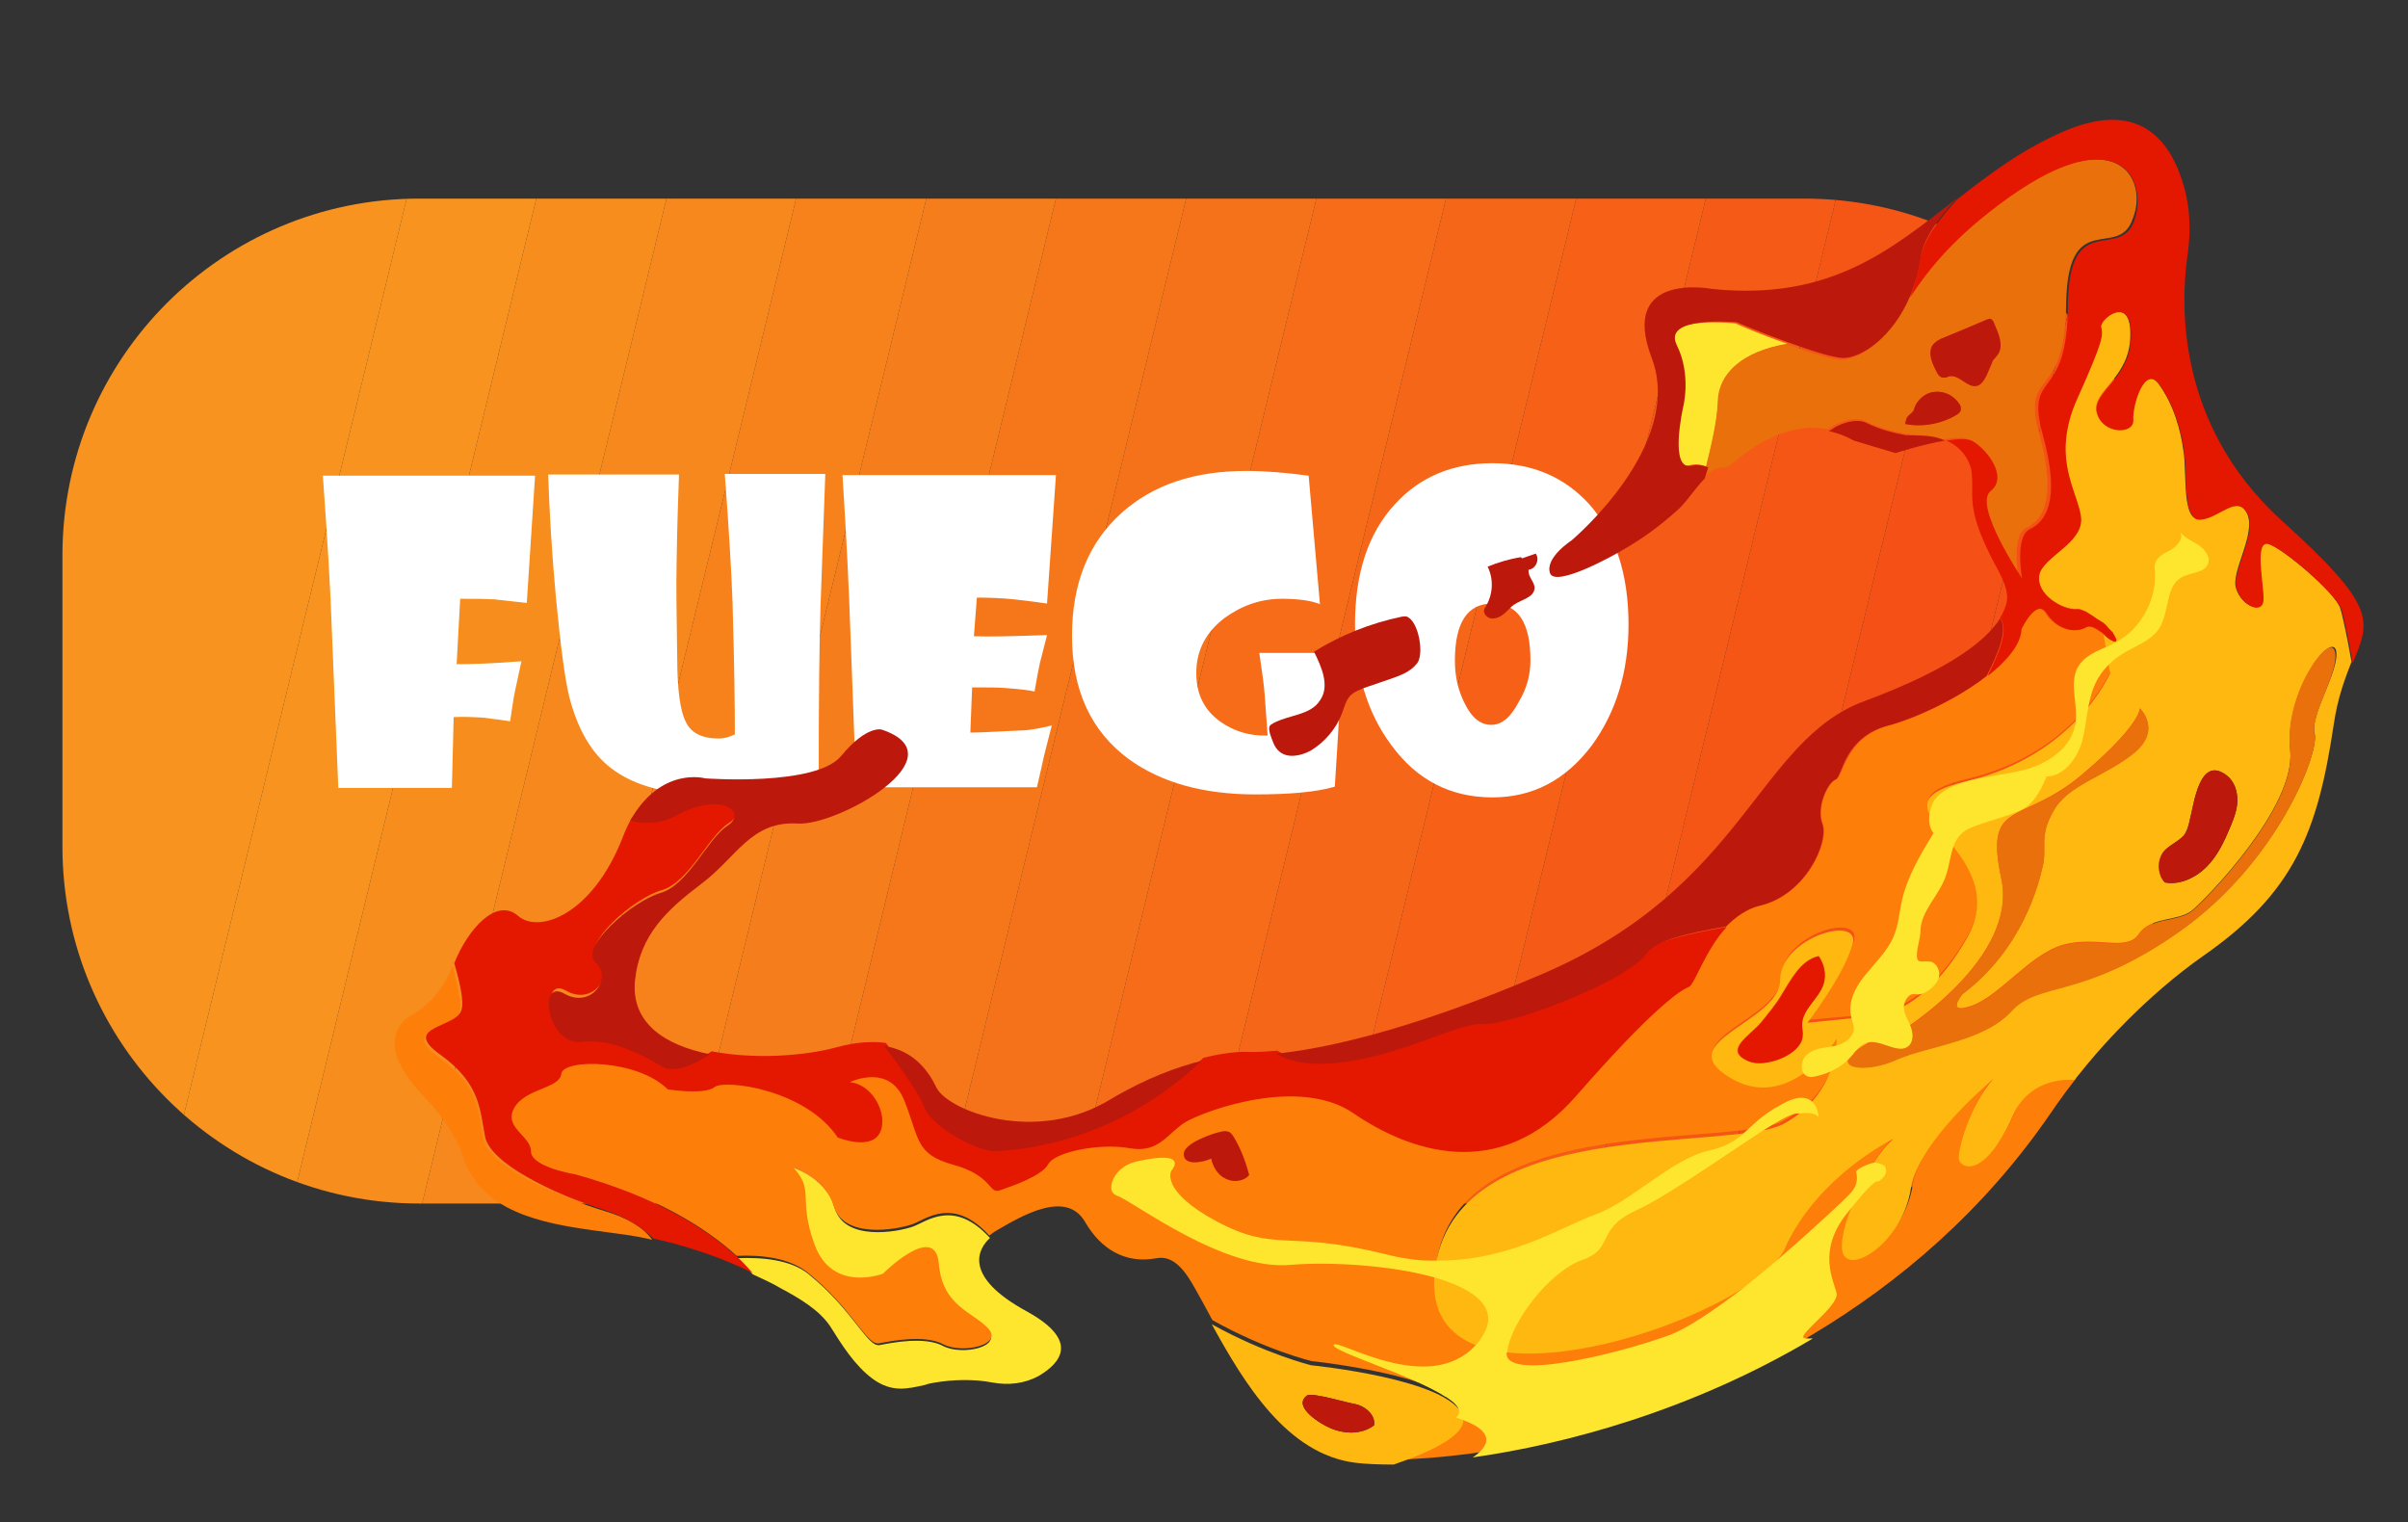 <?xml version="1.0" encoding="utf-8"?>
<!-- Generator: Adobe Illustrator 25.0.0, SVG Export Plug-In . SVG Version: 6.00 Build 0)  -->
<svg version="1.1" id="Capa_1" xmlns="http://www.w3.org/2000/svg" xmlns:xlink="http://www.w3.org/1999/xlink" x="0px" y="0px"
	 viewBox="0 0 405 256" style="enable-background:new 0 0 405 256;" xml:space="preserve">
<rect x="0" y="0" width="405" height="256" fill="#333333" stroke="none"/>
<style type="text/css">
	.st0{clip-path:url(#SVGID_2_);fill:#F7931E;}
	.st1{clip-path:url(#SVGID_2_);fill:#F78D1D;}
	.st2{clip-path:url(#SVGID_2_);fill:#F7881D;}
	.st3{clip-path:url(#SVGID_2_);fill:#F7821C;}
	.st4{clip-path:url(#SVGID_2_);fill:#F67D1B;}
	.st5{clip-path:url(#SVGID_2_);fill:#F6771A;}
	.st6{clip-path:url(#SVGID_2_);fill:#F6721A;}
	.st7{clip-path:url(#SVGID_2_);fill:#F66C19;}
	.st8{clip-path:url(#SVGID_2_);fill:#F66618;}
	.st9{clip-path:url(#SVGID_2_);fill:#F66117;}
	.st10{clip-path:url(#SVGID_2_);fill:#F55B17;}
	.st11{clip-path:url(#SVGID_2_);fill:#F55616;}
	.st12{clip-path:url(#SVGID_2_);fill:#F55015;}
	.st13{fill:#FFFFFF;}
	.st14{fill:#FFE62E;}
	.st15{fill:#FD7F09;}
	.st16{fill:#FFB80F;}
	.st17{fill:#BC180C;}
	.st18{fill:#E41700;}
	.st19{fill:#EA700C;}
</style>
<g>
	<g>
		<defs>
			<path id="SVGID_1_" d="M70.5,33.4h233c33.1,0,60,26.9,60,60v49c0,33.1-26.9,60-60,60h-233c-33.1,0-60-26.9-60-60v-49
				C10.5,60.2,37.4,33.4,70.5,33.4z"/>
		</defs>
		<clipPath id="SVGID_2_">
			<use xlink:href="#SVGID_1_"  style="overflow:visible;"/>
		</clipPath>
		<polygon class="st0" points="68.4,33.4 27.4,202 10.5,197.9 10.5,33.4 		"/>
		<polygon class="st0" points="90.2,33.4 49.1,202.4 28.9,202.4 27.4,202 68.4,33.4 		"/>
		<polygon class="st1" points="112.1,33.4 71,202.4 49.1,202.4 90.2,33.4 		"/>
		<polygon class="st2" points="133.9,33.4 92.8,202.4 71,202.4 112.1,33.4 		"/>
		<polygon class="st3" points="155.8,33.4 114.7,202.4 92.8,202.4 133.9,33.4 		"/>
		<polygon class="st4" points="177.6,33.4 136.6,202.4 114.7,202.4 155.8,33.4 		"/>
		<polygon class="st5" points="199.5,33.4 158.4,202.4 136.6,202.4 177.6,33.4 		"/>
		<polygon class="st6" points="221.4,33.4 180.3,202.4 158.4,202.4 199.5,33.4 		"/>
		<polygon class="st7" points="243.2,33.4 202.1,202.4 180.3,202.4 221.4,33.4 		"/>
		<polygon class="st8" points="265.1,33.4 224,202.4 202.1,202.4 243.2,33.4 		"/>
		<polygon class="st9" points="286.9,33.4 245.8,202.4 224,202.4 265.1,33.4 		"/>
		<polygon class="st10" points="308.8,33.4 267.7,202.4 245.8,202.4 286.9,33.4 		"/>
		<polygon class="st11" points="330.7,33.4 289.6,202.4 267.7,202.4 308.8,33.4 		"/>
		<polygon class="st12" points="345.1,33.4 352.1,35.1 311.4,202.4 289.6,202.4 330.7,33.4 		"/>
		<polygon class="st12" points="352.1,35.1 363.5,37.8 363.5,202.4 311.4,202.4 		"/>
	</g>
</g>
<g>
	<path class="st13" d="M90,79.9l-1.4,21.5c-0.8-0.1-2.6-0.3-5.4-0.6c-1.6-0.1-3.6-0.1-5.8-0.1l-0.6,11c2.3,0,6-0.1,10.9-0.5
		c-0.2,1-0.6,2.7-1.1,5.1c-0.3,1.4-0.5,3.1-0.8,5c-0.6-0.1-2.1-0.3-4.4-0.6c-1.7-0.1-3.4-0.2-5.1-0.1l-0.3,11.9H56.9l-1.1-26.8
		c-0.2-6.2-0.7-14.7-1.5-25.7H90z M138.8,79.9L138,102c-0.2,6.3-0.3,15.9-0.3,28.6c-5.8,2.1-11.8,3.1-17.8,3.1
		c-7.5,0-13.2-1.5-17.1-4.5c-3.3-2.5-5.6-6.5-7-11.8c-0.8-3.1-1.5-8.7-2.3-16.9c-0.7-7.6-1.1-14.5-1.3-20.7h22
		c-0.1,3-0.3,7.9-0.4,14.7c-0.1,3.8,0,9.1,0.1,16.1c0,5.3,0.5,8.9,1.4,10.7c0.9,2,2.8,2.9,5.6,2.9c0.8,0,1.7-0.2,2.7-0.7
		c0-4.7-0.1-12.2-0.4-22.4c-0.2-5.1-0.6-12.2-1.3-21.4H138.8z M177.6,79.9l-1.5,21.6c-0.8-0.1-2.7-0.4-5.5-0.7
		c-1.9-0.2-4-0.3-6.3-0.3l-0.5,6.5c2.5,0.1,6.6,0,12.3-0.2c-0.2,0.8-0.6,2.4-1.2,4.7c-0.3,1.4-0.6,3-0.9,4.8c-0.7-0.2-2.3-0.4-5-0.6
		c-1.2-0.1-3.1-0.1-5.5-0.1l-0.3,7.6c1.7,0,4.9-0.2,9.4-0.4c0.9-0.1,2.3-0.3,4.3-0.8c-0.2,0.7-0.6,2.4-1.3,5.1
		c-0.3,1.4-0.7,3.1-1.2,5.3H144l-1-26.8c-0.2-6.1-0.6-14.7-1.3-25.7H177.6z M226.2,109.9c-0.2,1.9-0.6,5.6-1,11
		c-0.2,3.2-0.4,7-0.7,11.4c-3.1,0.9-7.5,1.3-13.4,1.3c-8.7,0-15.8-2-21.2-5.9c-6.4-4.7-9.6-11.6-9.6-20.8c0-8.8,2.8-15.7,8.4-20.7
		c5.3-4.7,12.2-7,20.9-7c3.3,0,6.8,0.3,10.5,0.8l1.9,21.6c-1.5-0.6-3.6-0.9-6.4-0.9c-3.5,0-6.7,1.1-9.6,3.2
		c-3.2,2.4-4.8,5.5-4.8,9.3c0,3.6,1.4,6.3,4.1,8.2c2.3,1.6,4.9,2.4,7.9,2.3l-0.5-6.9c-0.1-1.4-0.4-3.7-0.9-7H226.2z M273.9,105
		c0,8-2.1,14.8-6.2,20.4c-4.4,5.8-9.9,8.7-16.7,8.7c-7,0-12.7-2.9-17-8.8c-4.1-5.5-6.1-12.3-6.1-20.3c0-8.6,2.2-15.3,6.7-20.2
		c4.2-4.6,9.7-6.9,16.4-6.9c6.7,0,12.1,2.3,16.3,6.9C271.6,89.7,273.9,96.4,273.9,105z M257.4,111c0-6.3-2.1-9.5-6.4-9.5
		c-4.2,0-6.3,3.2-6.3,9.6c0,2.6,0.5,4.9,1.6,7.1c1.2,2.5,2.7,3.7,4.5,3.7c1.8,0,3.3-1.3,4.6-3.8C256.8,115.8,257.4,113.5,257.4,111z
		"/>
</g>
<g>
	<g>
		<path class="st14" d="M174.7,231.4c-2.4,1.3-5.1,1.6-7.8,1.1c-3.1-0.6-6.6-0.5-9.6,0c-0.6,0.1-1.2,0.2-1.7,0.4
			c-3.1,0.7-5.6,1.3-8.8-1c-3-2.2-5.2-5.7-7.2-8.9c-1.9-2.8-5.4-4.8-8.2-6.3c-1.5-0.9-3.3-1.7-4.8-2.4c-0.8-0.9-1.7-1.7-2.7-2.7
			c4.4-0.2,9.1,0.3,12,2.6c7.7,6.2,10,12.5,12.1,12c2.1-0.4,7.6-1.5,10.7,0.2c3.2,1.6,10,0.1,7.4-2.7c-2.5-2.8-7.7-3.6-8.3-10.7
			c-0.6-7.1-9.4,1.7-9.4,1.7s-8.5,3.3-11.5-4.9c-3-8.2,0.4-9.1-4.2-13.6c0,0,6,1.4,7.7,7c1.7,5.6,10.5,4,13.1,3.1
			c2.3-0.8,6.9-4.8,13,1.9c-1.9,1.7-4.8,6.4,6.3,12.4C181.6,225.5,178.4,229.2,174.7,231.4z"/>
	</g>
	<g>
		<path class="st15" d="M352.3,105.7c-0.1-0.1-0.3-0.1-0.4-0.2c-0.5-0.2-1-0.2-1.4,0.1c-2.1,1-4.9,0-6.5-2.5
			c-1.7-2.6-4.2,2.7-4.2,2.7c-0.1,2.6-2.5,5.4-5.7,7.9c-4.8,3.8-11.8,7.1-16.3,8.3c-7.6,2-7.7,8.7-9,9.1c-1.3,0.5-3.3,4.6-2.2,7.5
			c1.1,3-2.8,11.9-10.5,13.7c-2.2,0.5-4.1,1.9-5.7,3.5c-3.7,4-5.4,9.8-6.4,10.1c-1.3,0.5-5.9,3.4-18.9,18.3
			c-13,14.9-28.3,9.2-37.5,2.9c-9.2-6.3-25.2-0.3-28.2,1.5c-3,1.8-4.4,5.3-9.4,4.4c-5-0.9-12.6,0.6-13.7,2.7
			c-1.2,2.1-6.5,3.8-8.2,4.4c-1.8,0.6-1.2-2.5-7.7-4.3c-6.5-1.8-5.7-4.3-8.3-10.8c-2.5-6.4-9.2-3.1-9.2-3.1c4.3,0.4,6.7,6.2,4.9,8.8
			c-1.7,2.6-6.9,0.5-6.9,0.5c-5.4-8.1-19-9.8-20.7-8.5c-1.7,1.4-7.9,0.4-7.9,0.4c-5.1-5.1-17.6-5.2-17.9-2.6c-0.3,2.5-6,2.4-7.9,5.7
			c-1.9,3.3,2.8,4.7,2.8,7.3c0,2.7,7.5,3.9,7.5,3.9c13.3,3.7,21.7,8.9,27.1,13.8c4.4-0.2,8.8,0.4,11.8,2.7c7.8,6.2,10,12.5,12.2,12
			c2.1-0.4,7.7-1.5,10.8,0.2c3.2,1.6,10.1,0.1,7.5-2.7c-2.6-2.8-7.7-3.7-8.3-10.9c-0.6-7.1-9.4,1.7-9.4,1.7s-8.5,3.3-11.5-4.9
			c-3-8.2,0.4-9.1-4.2-13.6c0,0,5.8,1.5,7.4,7.1c1.7,5.6,10.6,4,13.2,3.1c2.3-0.8,6.9-4.8,13,1.9c0.6-0.5,1.1-0.8,1.1-0.8
			c4.3-2.5,11.8-7,15-1.5c2.6,4.5,6.7,7.1,12,6.1c3.1-0.6,5.1,2.6,6.5,5.1c0.9,1.6,1.9,3.4,2.9,5.3c9.1,5.1,16.7,6.9,16.7,6.9
			s15.4,1.6,22.4,5.4c0.1,0.1,0.1,0.1,0.2,0.1c1.6,0.9,2.6,1.8,3,2.9c0.1,0.3,0.2,0.7,0.1,0.9c-0.3,2.7-5.9,5.3-11.8,7.3
			c3.6-0.1,8-0.4,13.2-1.1c15.5-2.2,36.7-7.8,57.2-20c14.5-8.7,28.7-20.7,40-37.2c0,0,1.6-2.4,4.3-5.9c-4-0.1-8.2,1.1-10.3,5.7
			c-4.7,10.6-8.6,9.1-9.1,7.6c-0.4-1.2,1.6-9.3,5.8-13.7c-4.3,3.6-12.9,11.8-13.9,18.4c-1.4,8.8-10.1,14.6-11.4,11.1
			c-0.7-1.6,0.1-5,1.6-8.6c0.9-2.3,2.2-4.6,3.4-6.6c1.2-1.8,2.4-3.3,3.4-4.2c0,0-12.8,6.3-18.2,18.3c-0.3,0.6-0.6,1.1-1.1,1.7
			c-1.4,1.8-3.8,3.7-6.8,5.6c-10.2,6.3-27.6,11.8-39.2,10.3c-1.9-0.2-3.8-0.7-5.3-1.4c-4.4-1.8-7.1-5.3-6.6-11.3c0-0.3,0-0.5,0-0.8
			c0-0.8,0.2-1.5,0.3-2.2c4.2-20.1,35.3-19.3,51-21.1c1.2-0.2,2.4-0.3,3.4-0.5c1.7-0.3,3-0.6,3.9-1.2c1.1-0.6,2-1.3,2.9-1.9
			c0.7-0.5,1.4-1.1,1.9-1.7c4.3-4.7,4.2-10.2,4.2-10.6c-0.4,0.7-8.1,12.5-18,6.5c-10.1-6.1,8.4-9.2,8.5-16.4s13.6-11.1,12.2-6
			c-1.4,5.1-7.6,13.2-7.6,13.2l7.9-0.7c0,0,10.1,1.7,18.8-13.4c8.6-15.2-18.4-22.1-0.1-26.4c18.4-4.3,24.2-18.2,24.2-18.2l-1.1-6.5
			C353.4,106.5,352.8,106,352.3,105.7z M199.1,194c0.1-1.8,5.1-3.5,6.4-3.7c0.4-0.1,0.9-0.1,1.3,0.1c0.3,0.2,0.5,0.5,0.7,0.8
			c1.2,2,2.1,4.2,2.6,6.4c-0.9,1.1-2.7,1.3-4,0.6c-1.3-0.6-2.1-2-2.4-3.4C203.8,195.1,199.1,196.6,199.1,194z"/>
	</g>
	<g>
		<path class="st16" d="M220.5,229.6c0,0-7.7-1.9-16.7-6.9c5.5,10,12.7,21.9,24.2,23.3c1.6,0.2,3.8,0.3,6.4,0.3
			c6.5-2.2,12.7-5.2,11.6-8.2C243.9,231.9,220.5,229.6,220.5,229.6z M231.1,239.7c-2.1,1.6-5.1,1.5-7.5,0.4
			c-1.4-0.6-6.3-3.5-3.8-5.4c0.8-0.6,6.7,1.2,8,1.4C229.5,236.4,231.4,237.9,231.1,239.7z"/>
	</g>
	<g>
		<path class="st17" d="M231.1,239.7c-2.1,1.6-5.1,1.5-7.5,0.4c-1.4-0.6-6.3-3.5-3.8-5.4c0.8-0.6,6.7,1.2,8,1.4
			C229.5,236.4,231.4,237.9,231.1,239.7z"/>
	</g>
	<g>
		<path class="st16" d="M381.4,91.4c-2.4-0.6-0.7,6.9-0.8,9.4s-3.6,1.1-4.5-1.8c-1-2.8,3.5-9.3,1.8-12.7c-1.7-3.3-4.7,0.7-7.8,1
			c-3.1,0.4-2.3-7-2.8-11c-0.5-4-1.7-8.2-4.2-11.7c-2.5-3.5-4.6,3.6-4.4,6c0.1,2.4-5.2,2.4-6.1-1.3c-0.8-3.6,5.6-5.6,5.7-12.8
			c0.2-7.2-5.2-3-5-1.6c0.3,1.4,0.5,2-4,12c-4.5,10,0,15.5,0.6,19.9c0.6,4.4-6.4,6.7-7,9.8c-0.6,3.2,3.8,5.9,6.3,5.8
			c0.3-0.1,0.9,0.1,1.3,0.3c0.2,0.1,0.4,0.1,0.5,0.3c0.6,0.3,1,0.6,1.5,1c0.2,0.1,0.4,0.2,0.5,0.3c0.2,0.1,0.3,0.2,0.5,0.3
			c0.4,0.3,0.7,0.6,0.9,0.9c0.3,0.3,0.5,0.5,0.7,0.7c0.1,0.2,0.2,0.3,0.3,0.5c0.1,0.2,0.2,0.4,0.3,0.6c0.1,0.2,0.1,0.4-0.1,0.5
			c-0.1,0-0.2,0-0.2,0c-0.1,0-0.1,0-0.2-0.1c-0.4-0.1-0.9-0.5-1.4-1l1.1,6.5c0,0-5.8,13.8-24.2,18.2c-18.4,4.3,8.7,11.3,0.1,26.4
			c-8.6,15.2-18.8,13.4-18.8,13.4L304,172c0,0,6.2-8.1,7.6-13.2c1.4-5.1-12.2-1.1-12.2,6c-0.1,7.2-18.6,10.3-8.5,16.4
			c9.8,6,17.6-5.8,18-6.5c0,0.5,0.1,9.4-8.9,14.3c-9.4,4.9-55.9-1.8-58.7,25c-2.8,26.8,53.6,7.9,59-4.2
			c5.4-12.1,18.2-18.3,18.2-18.3c-4.3,3.5-9.9,16-8.5,19.4c1.5,3.4,10.1-2.3,11.4-11.1c1.1-6.6,9.7-14.8,13.9-18.4
			c-4.1,4.5-6.2,12.5-5.8,13.7c0.5,1.5,4.4,3,9.1-7.6c2.1-4.6,6.3-6.1,10.3-5.9c4.5-5.7,12.1-14.1,21.6-20.8
			c15.4-10.7,19.3-20.9,22-38.9c0.7-4.8,2-8,3-10.6c-0.7-4-1.5-7.8-1.9-9C392.9,99.8,383.9,92.1,381.4,91.4z M303,172.4
			c0,0.6,0.2,1.2,0.1,1.9c-0.3,3.2-6.4,5.3-9,4.2c-4.4-1.8,0-4.2,2-6.5c1.2-1.5,2.5-3,3.5-4.7c1.6-2.6,3.2-5.8,6.2-6.5
			c1.1,1.3,1.4,3.1,0.9,4.7C305.9,168,303.1,169.7,303,172.4z M368.3,137.9c0.7-2.6,1.6-11,6.2-7.5c1.3,1,1.8,2.6,1.8,4.2
			c0,1.5-0.6,3.1-1.2,4.5c-1,2.4-2.1,4.8-4,6.7c-1.8,1.8-4.5,3.1-7,2.6c-1.3-1.4-1.4-3.9,0-5.4c1-1,2.3-1.5,3.2-2.5
			C367.8,139.8,368.1,138.9,368.3,137.9z M389.3,123.4c0.8,3.1-6.2,21.5-22.6,33.1c-16.4,11.6-23.8,8.4-28.4,13.5
			c-4.7,5.1-13.9,5.8-19.2,8.1c-5.2,2.4-10.7,1.5-7.2-1.2c3.6-2.8,8-3.6,8-3.6s19.6-12.1,16.7-25.6c-2.9-13.4,3.3-8.9,13.4-17.3
			c10.1-8.5,9.9-11.3,9.9-11.3s3.8,3.6-1,7.5c-4.8,3.9-11.1,5.3-13.5,9.7c-2.5,4.3-1.1,6.1-1.8,9.2c-0.7,3.1-3.4,14-13.5,21.6
			c0,0-3.1,3.7,1.6,2c4.7-1.7,9.6-8.5,15.2-10.2c5.7-1.6,10.8,1.2,12.8-1.8c2-3,6.7-2.1,9-4c2.3-1.9,17.4-17.3,16.5-26.9
			c-1-9.5,6.8-20.1,7.7-16.8C393.6,112.7,388.4,120.3,389.3,123.4z"/>
	</g>
	<g>
		<path class="st15" d="M109.7,208.5c-3.2-0.8-6.6-1.1-10-1.6c-8.5-1.2-18.9-3.1-21.9-12.5c-1.7-5.3-6.6-10.1-6.6-10.1
			c-9.3-9.7-2.3-13.4-2.3-13.4s4.8-2.2,7.1-8.2c0.1-0.1,0.1-0.2,0.1-0.3c0.8,3.1,1.6,6.5,1.2,7.9c-0.9,2.9-10.3,2.6-3.5,7.5
			c6.8,4.8,6.7,9.4,7.5,13.8c0.9,4.4,11.6,9.4,20.5,12.1C105.5,204.8,108.2,206.4,109.7,208.5z"/>
	</g>
	<g>
		<path class="st18" d="M290.4,155.9c-3.7,4-5.4,9.8-6.4,10.1c-1.3,0.5-5.9,3.4-18.9,18.3c-13,14.9-28.3,9.2-37.5,2.9
			c-9.2-6.3-25.2-0.3-28.2,1.5c-3,1.8-4.4,5.3-9.4,4.4c-5-0.9-12.6,0.6-13.7,2.7c-1.2,2.1-6.5,3.8-8.2,4.4c-1.8,0.6-1.2-2.5-7.7-4.3
			c-6.5-1.8-5.7-4.3-8.3-10.8c-2.5-6.4-9.2-3.1-9.2-3.1c4.3,0.4,6.7,6.2,4.9,8.8c-1.7,2.6-6.9,0.5-6.9,0.5c-5.4-8.1-19-9.8-20.7-8.5
			c-1.7,1.4-7.9,0.4-7.9,0.4c-5.1-5.1-17.6-5.2-17.9-2.6c-0.3,2.5-6,2.4-7.9,5.7c-1.9,3.3,2.8,4.7,2.8,7.3c0,2.7,7.5,3.9,7.5,3.9
			c13.3,3.7,21.7,8.9,27.1,13.8c1,0.9,1.9,1.9,2.7,2.8c-1.9-1-3.9-1.8-5.9-2.6c-3.5-1.3-7.1-2.4-10.8-3.2c-1.8-1.8-4.5-3.6-8.2-4.8
			c-8.9-2.8-19.2-7.9-20.1-12.3c-0.9-4.4-0.7-8.9-7.5-13.8c-6.8-4.8,2.6-4.5,3.5-7.5c0.5-1.4-0.3-4.9-1.2-7.9
			c2.3-5.8,7.1-11.1,10.7-8c3.5,3.1,12.5-0.1,17.6-13.1c0.5-1.3,1-2.4,1.6-3.4c2.2,0.6,4.9,0.7,7.8-0.9c7.7-4.1,11.9-0.3,8.5,1.8
			c-3.5,2.2-6.6,9.9-11.3,11.3c-4.7,1.3-13.7,9.2-10.8,11.7c2.9,2.6-0.8,7.8-5.3,5.2c-4.6-2.6-2.7,8.8,2.9,8.1
			c5.6-0.7,11.7,3.2,13.6,4.2c2,1.1,5.2-0.2,8-2.1c7.1,1.4,15.7,0.8,21.1-0.7c3.3-0.9,6.1-1,8.2-0.7c2.8,3.7,6,8.2,6.7,10.2
			c1.3,3.7,9.7,7.8,12.5,7.5c2.4-0.3,19-0.7,34.2-15.2c4.7-1.2,7.6-1,7.6-1s1.5,0.1,4.8-0.2c1.9,1.1,4.4,1.9,7.9,1.7
			c11.9-0.3,22.5-7.1,27-6.7c4.4,0.3,24.3-7.1,27.5-11.9C278.5,158.3,284.1,157,290.4,155.9z"/>
	</g>
	<g>
		<path class="st17" d="M134.2,138.5c-7.9-0.5-10.3,5.7-16.2,10.1c-5.8,4.4-10.4,8.6-11.2,16.3c-0.7,7.2,5.1,10.9,12.6,12.4
			c-2.9,1.9-6,3.2-8,2.1c-1.9-1.1-8-4.9-13.6-4.2c-5.7,0.7-7.5-10.7-2.9-8.1c4.5,2.6,8.2-2.6,5.3-5.2c-2.9-2.5,6.1-10.3,10.8-11.7
			c4.7-1.3,7.9-9,11.3-11.3c3.5-2.2-0.8-5.9-8.5-1.8c-2.9,1.6-5.6,1.5-7.8,0.9c5.2-9.2,12.6-7.1,12.6-7.1s18.7,1.4,22.9-3.8
			c4.3-5.2,6.8-4.4,6.8-4.4C161.7,127.2,140.9,138.9,134.2,138.5z"/>
	</g>
	<g>
		<path class="st17" d="M202.1,178.4c-15.3,14.5-31.8,14.9-34.2,15.2c-2.8,0.4-11.1-3.8-12.5-7.5c-0.7-2-3.9-6.6-6.7-10.2
			c5.1,0.8,7.5,4.3,8.8,7c1.9,3.9,16.8,9.7,29.4,1.9C192.8,181.3,198.1,179.4,202.1,178.4z"/>
	</g>
	<g>
		<path class="st17" d="M334.1,113.7c-4.8,3.8-12,7.1-16.5,8.3c-7.6,2-7.7,8.7-8.9,9.1c-1.3,0.5-3.3,4.6-2.2,7.5
			c1.1,3-2.8,11.9-10.5,13.7c-2.2,0.5-4.1,1.9-5.7,3.5c-6.3,1.1-11.9,2.4-13.3,4.5c-3.2,4.7-23.1,12.2-27.5,11.9
			c-4.4-0.4-15,6.3-27,6.7c-3.6,0.1-6.1-0.7-7.9-1.7c7-0.7,21.5-3.4,44.8-13.4c34.2-14.7,36.1-39.2,54.2-45.9
			c14.8-5.5,20.5-10.3,22.8-13.9C337.8,106,335.9,110.2,334.1,113.7z"/>
	</g>
	<g>
		<path class="st14" d="M300.6,57.8c-7.5,1.3-11.5,4.9-11.6,9.7c-0.1,3.3-1.2,7.7-2,11c-0.9-0.4-1.9-0.5-2.7-0.3
			c-4.1,1.2-1.5-9.8-1.5-9.8s1.4-5.4-1.1-10.4c-2.5-5,10.2-3.6,10.2-3.6S296.1,56.3,300.6,57.8z"/>
	</g>
	<g>
		<path class="st19" d="M335.9,34.4c-8.5,6.4-12.3,11.7-14.9,15.6c-2.9,7-8.3,10.6-11.4,10.5c-1.8-0.1-5.5-1.3-9.1-2.6
			c-7.5,1.3-11.5,4.9-11.6,9.7c-0.1,3.3-1.2,7.7-2,11c-0.2,0.7-0.4,1.3-0.6,1.9c0.5-0.5,1.1-1,1.7-1.4c0.5-0.3,1-0.5,1.6-0.5
			c0.4-0.1,0.8,0,1.2-0.2c4-3.5,10.1-7.5,16.6-6.2c0.4-0.2,0.7-0.4,1.1-0.7c0,0,3.2-1.8,5.4-0.6c2,1,4.3,1.6,6.5,2
			c2.2,0.4,4.3,0.2,6.4,1c1.9-0.3,3.6-0.4,4.4,0.1c2.4,1.4,6.1,6,3,8.4c-3,2.3,5.3,14.7,5.3,14.7s-1.3-7.1,1.3-8.3
			c2.5-1.2,5.3-4.5,2.2-15.8c-3.1-11.3,4.3-5,4.5-21.7c0.2-16.7,8.8-7.4,11.2-14.5C361.5,29.9,355.7,19.5,335.9,34.4z M329.7,69.2
			c-0.1,0.2-0.3,0.3-0.5,0.5c-2.6,1.6-5.9,2.2-8.8,1.6c0,0,0.1-0.2,0.2-0.8c0.2-0.7,1-0.9,1.3-1.6c0.4-1.6,1.9-2.9,3.5-3
			c1.7-0.2,3.3,0.7,4.2,2.1C329.8,68.3,329.9,68.8,329.7,69.2z M336.1,59.5c-0.3,0.4-0.6,0.8-0.9,1.1l-0.2,0.5
			c-0.3,0.7-0.6,1.4-0.9,2.1c-0.4,0.7-0.8,1.5-1.6,1.7c-1.6,0.4-3-2-4.7-1.6c-0.3,0.1-0.6,0.3-1,0.2c-0.5,0-0.9-0.5-1.1-1
			c-0.7-1.3-1.5-3.1-0.7-4.4c0.5-0.7,1.3-1.1,2.1-1.4c2.2-0.9,4.6-1.9,6.9-2.9c0.2-0.1,0.4-0.1,0.6-0.2c0.4,0,0.7,0.4,0.8,0.8
			C336.1,56,337,58,336.1,59.5z"/>
	</g>
	<g>
		<path class="st17" d="M329.2,33.3c-3.4,3.6-5.7,7-6.1,9.8c-0.3,2.4-1,4.7-1.8,6.6c-2.9,7-8.3,10.6-11.4,10.5
			c-1.8-0.1-5.5-1.3-9.1-2.6c-4.5-1.6-8.7-3.4-8.7-3.4S279.6,53,282,58c2.5,5,1.1,10.4,1.1,10.4s-2.5,11,1.5,9.9
			c0.8-0.2,1.8-0.1,2.7,0.3c-0.2,0.7-0.4,1.3-0.6,1.9c-1.7,1.7-3.2,4.2-4.8,5.5c-2.8,2.5-5.8,4.7-9,6.5c-1.1,0.7-11.3,6.4-12.2,3.9
			c-0.9-2.6,3.6-5.5,3.6-5.5s19.1-16,13.5-30.7C272.2,45.5,288,48.6,288,48.6C307.9,50.6,318,42,329.2,33.3z"/>
	</g>
	<g>
		<path class="st17" d="M327.1,74.1c-3.7,0.6-8.3,2.1-8.3,2.1l-7-2.1c-1.4-0.8-2.8-1.3-4.2-1.6c0.4-0.2,0.7-0.4,1.1-0.7
			c0,0,3.2-1.8,5.4-0.6c2,1,4.3,1.6,6.5,2C323,73.3,325.1,73.1,327.1,74.1z"/>
	</g>
	<g>
		<path class="st18" d="M395.7,111.5c-0.7-4-1.5-7.8-1.9-9c-0.9-2.7-9.9-10.4-12.3-11c-2.4-0.6-0.7,6.9-0.8,9.4
			c-0.1,2.5-3.6,1.1-4.5-1.8c-1-2.9,3.5-9.3,1.8-12.7c-1.7-3.3-4.7,0.7-7.8,1c-3.1,0.4-2.3-7-2.8-11c-0.5-4-1.7-8.2-4.2-11.7
			c-2.5-3.5-4.6,3.6-4.4,6c0.1,2.4-5.2,2.4-6.1-1.3c-0.8-3.6,5.6-5.6,5.7-12.8c0.2-7.2-5.2-3-5-1.6c0.3,1.4,0.5,2-4,12
			c-4.5,10,0,15.5,0.6,19.9c0.6,4.4-6.4,6.7-7,9.8c-0.6,3.2,3.8,5.9,6.3,5.8c0.3-0.1,0.9,0.1,1.3,0.3c0.2,0.1,0.4,0.1,0.6,0.3
			c0.5,0.3,1,0.6,1.5,1c0.2,0.1,0.4,0.2,0.5,0.3c0.2,0.1,0.3,0.2,0.5,0.3c0.4,0.3,0.7,0.6,0.9,0.9c0.3,0.3,0.5,0.5,0.7,0.7
			c0.1,0.2,0.2,0.3,0.3,0.5c0.1,0.2,0.2,0.4,0.3,0.6c0.1,0.2,0.1,0.4-0.1,0.5c-0.1,0-0.2,0-0.2,0c-0.1,0-0.1,0-0.2-0.1
			c-0.4-0.1-0.9-0.5-1.4-1c-0.5-0.4-1-0.9-1.5-1.1c-0.1-0.1-0.3-0.1-0.4-0.2c-0.5-0.2-1-0.2-1.4,0.1c-2.1,1-4.9,0-6.5-2.5
			c-1.7-2.6-4.2,2.7-4.2,2.7c-0.1,2.6-2.5,5.4-5.7,7.9c1.7-3.6,3.7-7.6,2.1-9.8c0.5-0.8,0.8-1.6,1-2.2c0.9-2.7-1.7-6.2-2.7-8.4
			c-1.6-3.3-3-6.5-3-10.2c0-1.4,0.1-2.9-0.2-4.3c-0.5-1.9-1.8-3.5-3.5-4.4c-0.2-0.1-0.5-0.2-0.6-0.3c1.9-0.3,3.6-0.4,4.4,0.1
			c2.4,1.4,6,6,3,8.4c-3,2.3,5.3,14.7,5.3,14.7s-1.3-7.1,1.3-8.3c2.5-1.2,5.3-4.5,2.2-15.8c-3.1-11.3,4.1-5.1,4.2-21.7
			s8.8-7.4,11.2-14.5s-3-17.5-22.9-2.5c-8.5,6.4-12.3,11.7-14.9,15.6c0.8-1.9,1.4-4.1,1.8-6.6c0.4-2.9,2.8-6.3,6.1-9.9l0.1-0.1
			c5.4-4.2,10.9-8.4,17.9-11.4c13.2-5.7,18.2,2.2,20.2,9.2c1.1,3.8,1.2,7.8,0.6,11.8c-1.1,7.8-2,28.1,15.7,44.3
			C399.9,102.1,398.7,104.3,395.7,111.5z"/>
	</g>
	<g>
		<path class="st17" d="M210.1,197.6c-0.9,1.1-2.7,1.3-4,0.6c-1.3-0.6-2.1-2-2.4-3.4c0,0.2-4.7,1.8-4.6-0.8c0.1-1.8,5.1-3.5,6.4-3.7
			c0.4-0.1,0.9-0.1,1.3,0.1c0.3,0.2,0.5,0.5,0.7,0.8C208.7,193.2,209.5,195.4,210.1,197.6z"/>
	</g>
	<g>
		<path class="st18" d="M306.7,165.5c-0.8,2.5-3.6,4.2-3.6,6.9c0,0.6,0.2,1.2,0.1,1.9c-0.3,3.2-6.4,5.3-9,4.2c-4.4-1.8,0-4.2,2-6.5
			c1.2-1.5,2.5-3,3.5-4.7c1.6-2.6,3.2-5.8,6.2-6.5C306.8,162.1,307.2,164,306.7,165.5z"/>
	</g>
	<g>
		<path class="st17" d="M376.3,134.6c0,1.5-0.6,3.1-1.2,4.5c-1,2.4-2.1,4.8-4,6.7c-1.8,1.8-4.5,3.1-7,2.6c-1.3-1.4-1.4-3.9,0-5.4
			c1-1,2.3-1.5,3.2-2.5c0.6-0.7,0.8-1.7,1-2.6c0.7-2.6,1.6-11,6.2-7.5C375.8,131.4,376.3,133.1,376.3,134.6z"/>
	</g>
	<g>
		<path class="st17" d="M329.7,69.2c-0.1,0.2-0.3,0.3-0.5,0.5c-2.6,1.6-5.9,2.2-8.8,1.6c0,0,0.1-0.2,0.2-0.8c0.2-0.7,1-0.9,1.3-1.6
			c0.4-1.6,1.9-2.9,3.5-3c1.7-0.2,3.3,0.7,4.2,2.1C329.8,68.3,329.9,68.8,329.7,69.2z"/>
	</g>
	<g>
		<path class="st17" d="M336.1,59.5c-0.3,0.4-0.6,0.8-0.9,1.1l-0.2,0.5c-0.3,0.7-0.6,1.4-0.9,2.1c-0.4,0.7-0.8,1.5-1.6,1.7
			c-1.6,0.4-3-2-4.7-1.6c-0.3,0.1-0.6,0.3-1,0.2c-0.5,0-0.9-0.5-1.1-1c-0.7-1.3-1.5-3.1-0.7-4.4c0.5-0.7,1.3-1.1,2.1-1.4
			c2.2-0.9,4.6-1.9,6.9-2.9c0.2-0.1,0.4-0.1,0.6-0.2c0.4,0,0.7,0.4,0.8,0.8C336.1,56,337,58,336.1,59.5z"/>
	</g>
	<g>
		<path class="st19" d="M392.7,109.5c0.9,3.3-4.3,10.9-3.4,14c0.8,3.1-6.2,21.5-22.6,33.1s-23.8,8.4-28.4,13.5
			c-4.7,5.1-13.9,5.8-19.2,8.1c-5.2,2.4-10.7,1.5-7.2-1.2c3.6-2.8,8-3.6,8-3.6s19.6-12.1,16.7-25.6c-2.9-13.4,3.3-8.9,13.4-17.3
			c10.1-8.5,9.9-11.3,9.9-11.3s3.8,3.6-1,7.5c-4.8,3.9-11.1,5.3-13.5,9.7c-2.5,4.3-1.1,6.1-1.8,9.2c-0.7,3.1-3.4,14-13.5,21.6
			c0,0-3.1,3.7,1.6,2c4.7-1.7,9.6-8.5,15.2-10.2c5.7-1.6,10.8,1.2,12.8-1.8c2-3,6.7-2.1,9-4c2.3-1.9,17.4-17.3,16.5-26.9
			C384,116.8,391.8,106.2,392.7,109.5z"/>
	</g>
	<g>
		<path class="st14" d="M317.1,196.3c0.6,1.4-1.2,2.4-1.2,2.4s-0.3-0.8-4,3.8c-0.4,0.5-0.9,1.1-1.3,1.6c-5,6.3-2.2,11.2-1.7,13.4
			c0.4,2.1-6.6,7-5.5,7.5c0.2,0.1,0.7,0.1,1.5,0.1c-20.5,12.2-41.7,17.8-57.2,20c4.8-3.3,0.9-5.3-1.4-6.2c-0.8-0.3-1.4-0.5-1.4-0.5
			c1.1-1,0.3-2.2-1.6-3.4c0,0-0.1-0.1-0.2-0.1c-5.5-3.6-19-7.6-18.8-8.7c0.3-1.4,15.9,8.8,23.9,0c0.3-0.3,0.6-0.6,0.8-1
			c3.6-5-0.7-8.3-7.5-10.3c-7.6-2.2-18.2-2.7-24.2-2.2c-11.4,1.2-26.7-10.7-29.4-11.6c-1.1-0.4-1.1-1.3-0.9-2.2
			c0.6-1.9,2.3-3.2,4.3-3.6c9-2,5.7,1.6,5.7,1.6s-2,3.4,7.8,8.6c9.9,5.2,11.5,1.3,28.1,5.4c3.1,0.8,6.1,1.2,8.9,1.1
			c12.1,0.1,21.3-5.9,26.4-7.7c6.2-2.2,12.8-9.3,19.2-10.8c2.7-0.6,4.2-1.5,5.5-2.6c1.8-1.5,3.2-3.3,6.8-5.2c3-1.7,4.5-1.1,5.3-0.2
			c0.8,1,0.9,2.4,0.9,2.4s-0.5-0.9-2.7-0.7c-0.3,0.1-0.8,0-1.3,0.1c-1,0.2-2.9,1.3-5.5,2.9c-6.3,4.1-16.1,11-21.1,13.3
			c-7.1,3.2-3.6,6.4-9.2,8.4c-5.6,2-12,10.5-12.6,15.4c0,0.1,0,0.1-0.1,0.2c-0.4,4.8,18,0.4,27.2-2.9c3.1-1.1,7.6-4.2,12.1-7.6
			c2.3-1.8,4.6-3.7,6.8-5.6c5.9-5.1,10.9-9.8,11.6-10.6c1.6-1.6,1.2-3.1,1.1-3.7c-0.1-0.4,1.7-1.3,3.1-1.6
			C316.1,195.7,316.9,195.8,317.1,196.3z"/>
	</g>
	<g>
		<path class="st14" d="M322.2,167.2c-1.1-0.3-2,1.1-2,2.2c0,1.1,0.7,2.1,1.1,3.1c0.4,1,0.6,2.3-0.1,3.2c-1.7,2-5-1.2-7.4-0.3
			c-1,0.3-1.7,1.4-2.3,2.1c-1.5,1.8-3.7,3-6.1,3.5c-0.5,0.1-1,0.2-1.4,0c-1.4-0.5-1.2-2.9,0.1-3.8c1.3-1,3-1,4.5-1.3
			c1.5-0.3,3.2-1.4,3.2-3c0-0.6-0.3-1.1-0.4-1.7c-0.7-2.5,0.6-5.2,2.3-7.2c1.6-2,3.6-3.9,4.7-6.3c0.9-2,1-4.1,1.5-6.3
			c0.9-4,3.1-7.7,5.3-11.3c-1.2-1.4-0.8-4.1,0.2-5.6c1.1-1.5,2.9-2.3,4.7-2.9c3.6-1.1,7.5-1.3,11-2.3c3.6-1.1,7.2-3.6,7.9-7.3
			c0.7-3.3-1.2-7.2,0.6-10c1.4-2.2,4.1-2.8,6.3-4c4.3-2.3,7-7.4,6.5-12.3c-0.2-1.5,1-2.4,2.3-3c1.3-0.6,2.8-2.2,1.9-3.3
			c0.8,1,1.9,1.5,3.1,2.2c1,0.7,2.1,1.9,1.7,3.1c-0.5,1.7-2.9,1.5-4.5,2.4c-2.7,1.5-2,5.7-3.7,8.5c-1.4,2.3-4.4,3.1-6.6,4.6
			c-2,1.3-3.7,3.3-4.5,5.5c-1.1,2.8-1.1,5.9-1.9,8.9c-0.8,2.9-3,5.9-6,6c-0.7,1.7-1.8,4-3.4,5.1c-0.8,0.5-1.7,0.9-2.5,1.2
			c-1.7,0.6-3.5,1.1-5.2,1.7c-1.2,0.4-2.4,0.8-3.3,1.7c-1.8,1.8-1.7,4.8-2.6,7.2c-1.1,3.1-4.1,5.7-4.2,9c0,1.4-0.6,2.7-0.6,4.2
			c0,0.2,0,0.4,0.1,0.7c0.3,0.5,1.2,0.2,1.9,0.3c1.4,0,2.2,2,1.5,3.2C325.3,166,323.6,167.5,322.2,167.2z"/>
	</g>
	<g>
		<path class="st17" d="M255.8,93.7c-1.9,0.3-3.9,0.9-5.6,1.6c1.1,2.2,0.9,4.9-0.5,7c-0.4,0.7,0.3,1.6,1.1,1.7
			c0.8,0.1,1.6-0.3,2.2-0.8c0.6-0.5,1.1-1.2,1.8-1.6c1.2-0.8,3.1-1.1,3.3-2.6c0.1-1.1-1.2-2-1-3.2c1.2-0.1,1.9-1.7,1.2-2.7
			c-0.8,0.3-1.5,0.5-2.3,0.8"/>
	</g>
	<g>
		<path class="st17" d="M238.3,111.6c-1.1,1.4-2.8,2-4.5,2.6c-1.5,0.5-2.9,1-4.4,1.5c-0.7,0.3-1.5,0.6-2.1,1.1
			c-0.9,0.8-1.2,2.1-1.6,3.2c-1,2.6-2.9,4.8-5.2,6.2c-1.6,0.9-3.9,1.4-5.3,0.2c-0.9-0.7-1.2-1.9-1.6-3c-0.1-0.4-0.2-0.8-0.1-1.2
			c0.1-0.3,0.4-0.4,0.7-0.6c2.6-1.4,6.2-1.3,7.8-3.8c1.7-2.4,0.3-5.6-1-8.2c4.5-2.8,9.5-4.8,14.8-5.9c0.2,0,0.6-0.1,0.8,0
			C238.6,104.4,239.6,110.1,238.3,111.6z"/>
	</g>
</g>
</svg>
